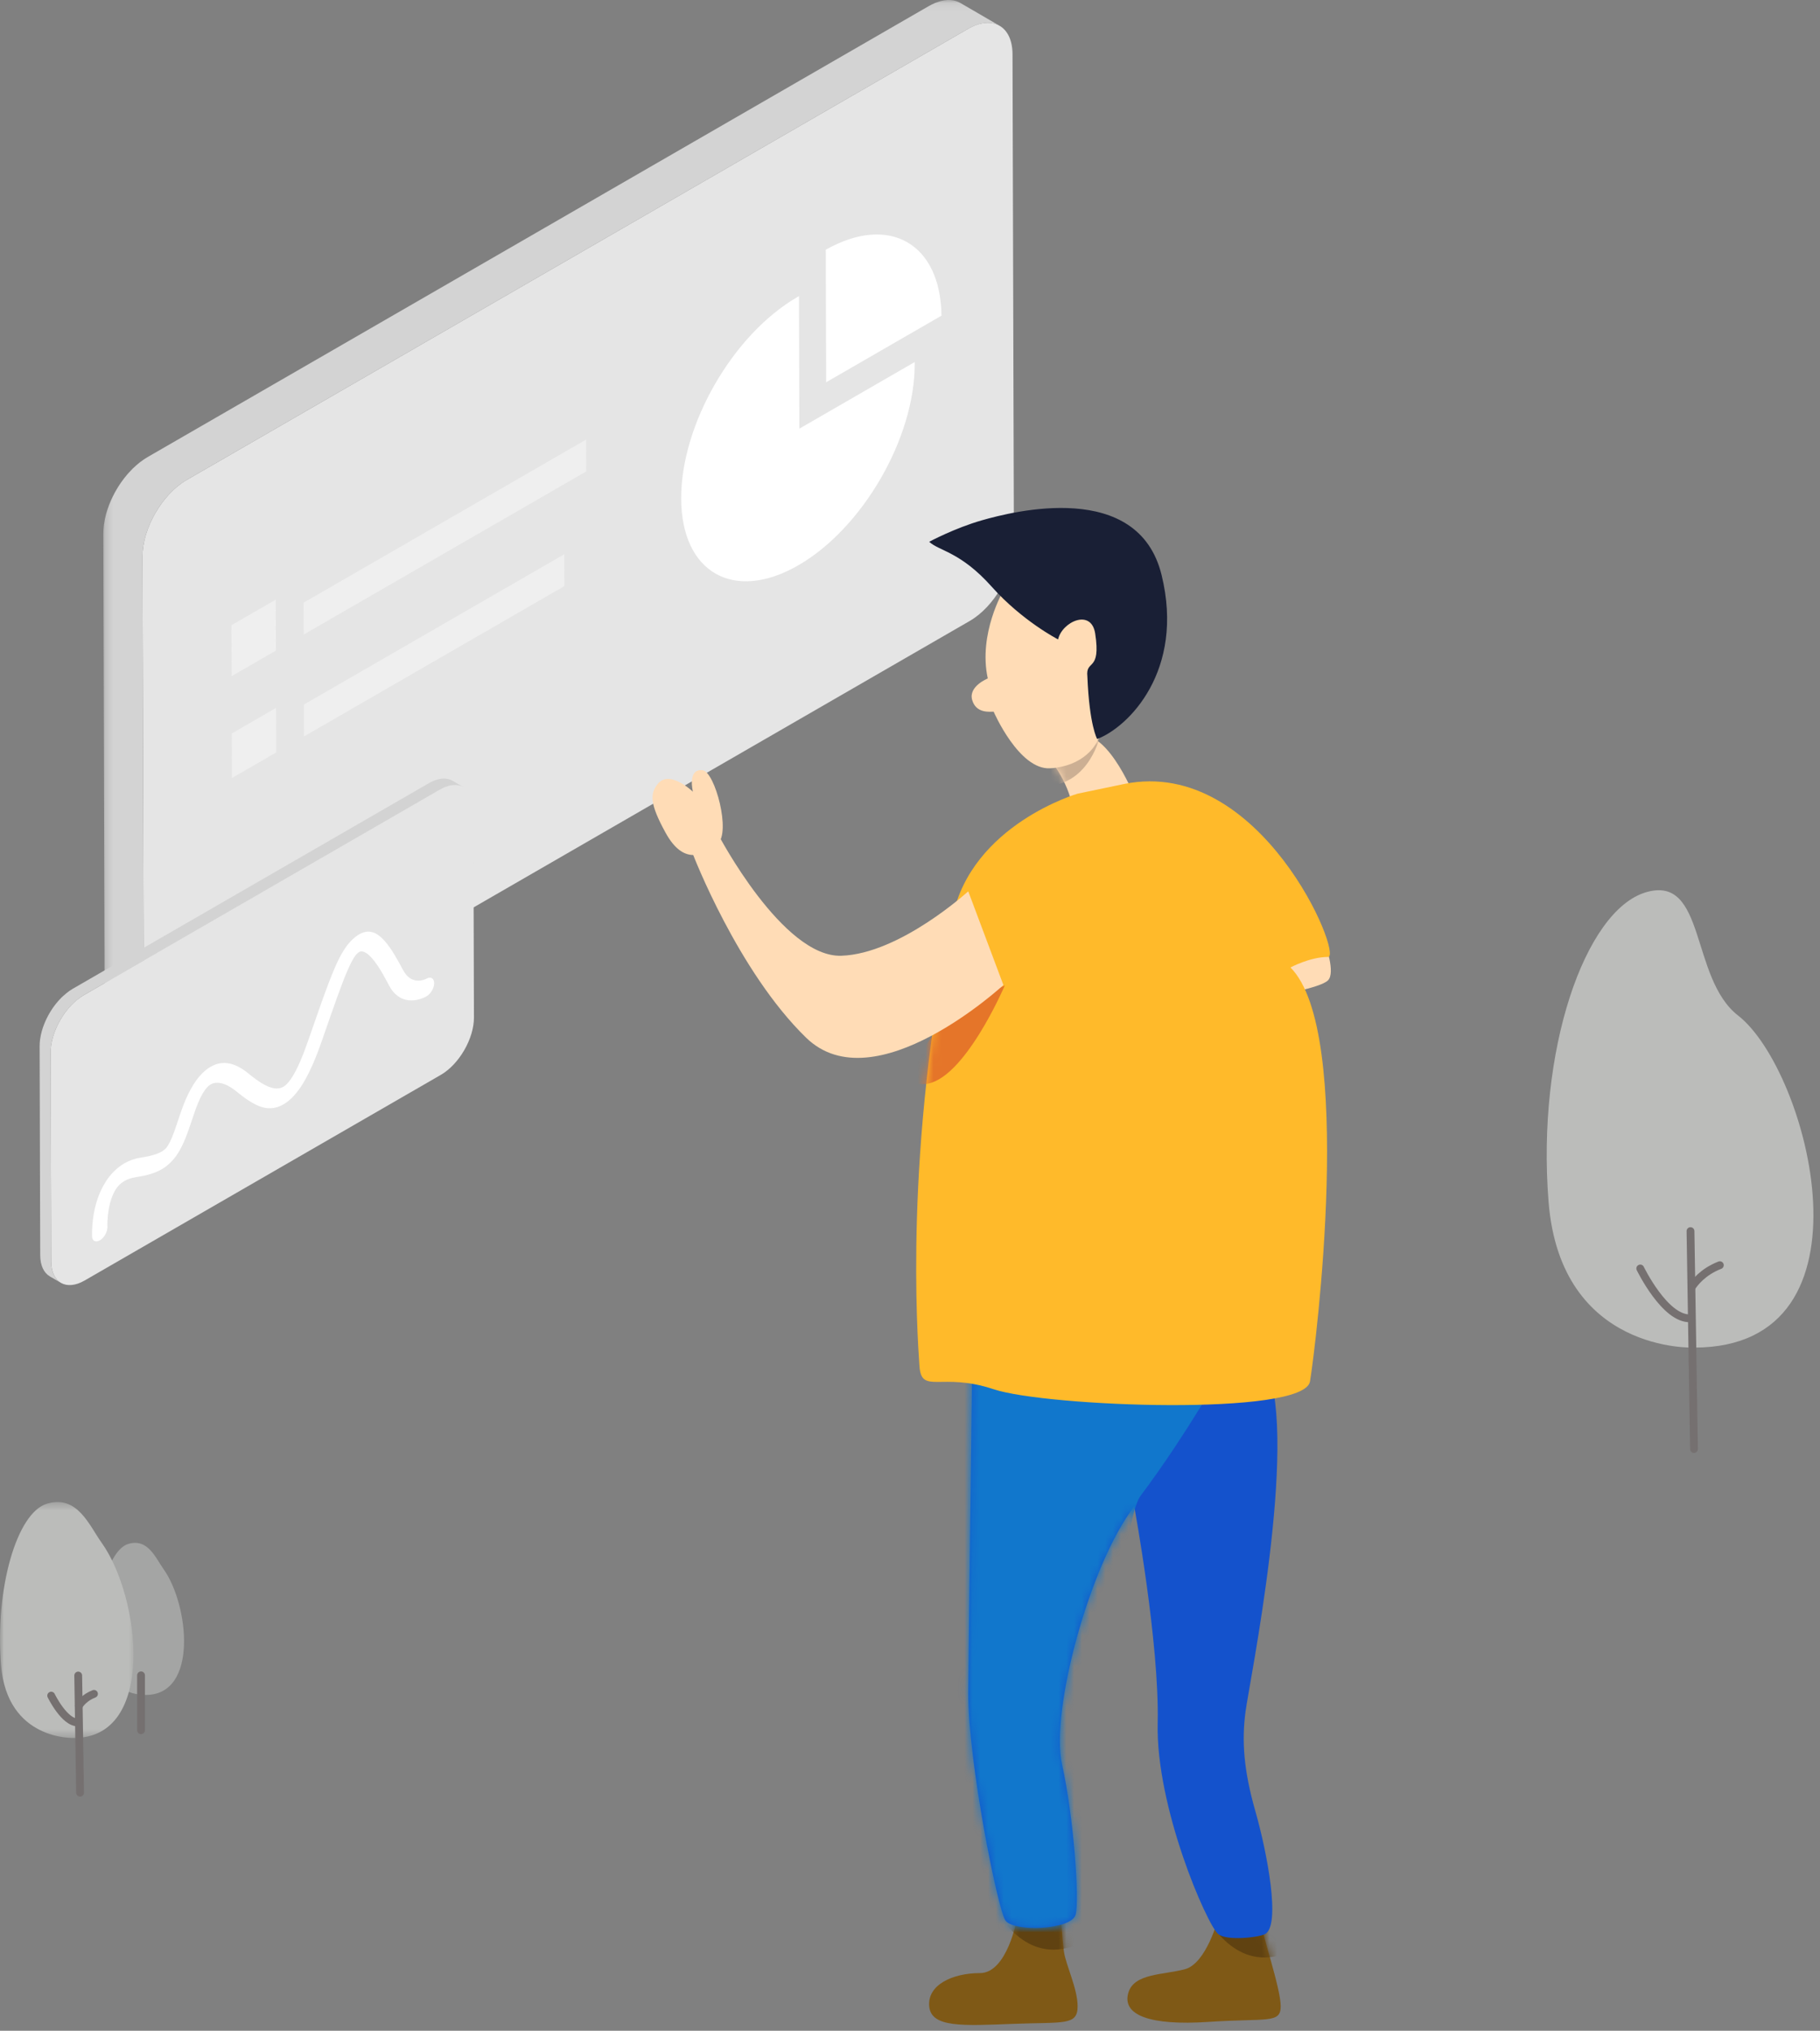 <?xml version="1.0" encoding="UTF-8"?>
<svg width="233px" height="260px" viewBox="0 0 233 260" version="1.1" xmlns="http://www.w3.org/2000/svg" xmlns:xlink="http://www.w3.org/1999/xlink">
    <rect x="0" y="0" width="233" height="260" fill="#808080" stroke="none"/>
    <!-- Generator: Sketch 61.2 (89653) - https://sketch.com -->
    <title>暂无数据</title>
    <desc>Created with Sketch.</desc>
    <defs>
        <path d="M11.957,0.713 C11.957,0.713 10.458,6.463 7.708,7.213 L7.708,7.213 C4.958,7.963 1.208,7.713 0.458,10.213 L0.458,10.213 C-0.408,13.095 3.208,14.463 10.708,13.963 L10.708,13.963 C18.208,13.462 19.957,14.213 19.957,11.963 L19.957,11.963 C19.957,9.591 17.458,2.463 17.458,1.213 L17.458,1.213 C17.458,0.645 16.322,0.49 15.083,0.49 L15.083,0.49 C13.595,0.49 11.957,0.713 11.957,0.713 L11.957,0.713 Z" id="path-1"></path>
        <path d="M12.207,2.713 C12.207,2.713 10.957,9.713 7.458,9.713 L7.458,9.713 C3.958,9.713 0.708,11.213 0.958,13.963 L0.958,13.963 C1.208,16.713 5.208,16.463 11.708,16.213 L11.708,16.213 C18.208,15.963 19.957,16.463 19.957,13.963 L19.957,13.963 C19.957,11.698 18.458,8.712 18.208,6.963 L18.208,6.963 C17.958,5.213 17.707,0.963 17.707,0.963 L17.707,0.963 L12.207,2.713 Z" id="path-3"></path>
        <path d="M1.457,5.213 C1.457,5.213 0.958,44.947 0.958,46.963 L0.958,46.963 C0.958,55.713 4.708,74.463 5.708,75.963 L5.708,75.963 C6.708,77.463 14.208,77.212 14.708,75.213 L14.708,75.213 C15.208,73.213 14.458,62.713 12.958,55.963 L12.958,55.963 C11.458,49.213 16.458,30.463 22.208,22.963 L22.208,22.963 C22.208,22.963 25.446,40.462 25.207,50.713 L25.207,50.713 C24.958,61.462 31.458,76.463 32.957,77.713 L32.957,77.713 C34.458,78.963 38.958,77.713 38.958,77.713 L38.958,77.713 C38.958,77.713 39.208,67.213 37.708,61.963 L37.708,61.963 C36.208,56.713 35.958,52.963 36.457,49.213 L36.457,49.213 C36.958,45.463 43.207,14.963 39.208,5.213 L39.208,5.213 C37.874,1.963 33.235,0.879 27.643,0.879 L27.643,0.879 C16.457,0.879 1.457,5.213 1.457,5.213 L1.457,5.213 Z" id="path-5"></path>
        <path d="M2.056,3.831 L7.078,6.749 C6.059,6.157 5.428,4.898 5.423,3.109 L5.423,3.109 L0.401,0.191 C0.406,1.979 1.038,3.238 2.056,3.831" id="path-7"></path>
        <polygon id="path-9" points="0.224 0.099 114.97 0.099 114.97 134.108 0.224 134.108"></polygon>
        <path d="M0.656,0.991 L0.965,1.17 C0.921,1.139 0.877,1.113 0.836,1.088 L0.836,1.088 L0.527,0.908 C0.57,0.933 0.613,0.961 0.656,0.991" id="path-11"></path>
        <path d="M0.651,0.867 C0.727,0.911 0.802,0.953 0.877,0.993 L0.877,0.993 L0.568,0.814 C0.509,0.782 0.448,0.749 0.386,0.713 L0.386,0.713" id="path-13"></path>
        <path d="M0.651,0.867 C0.727,0.911 0.802,0.953 0.877,0.993 L0.877,0.993 L0.568,0.814 C0.509,0.782 0.448,0.749 0.386,0.713 L0.386,0.713" id="path-15"></path>
        <polygon id="path-17" points="0 0.404 17.084 0.404 17.084 30.613 0 30.613"></polygon>
        <path d="M0.707,3.713 C0.707,3.713 4.208,8.213 3.208,11.963 L3.208,11.963 C2.208,15.713 11.708,9.213 11.708,9.213 L11.708,9.213 C11.708,9.213 8.708,0.963 4.958,0.213 L4.958,0.213 C4.654,0.152 4.372,0.124 4.109,0.124 L4.109,0.124 C1.13,0.124 0.707,3.713 0.707,3.713 L0.707,3.713 Z" id="path-19"></path>
        <path d="M26.958,0.463 L20.957,1.713 C20.957,1.713 7.439,5.655 4.958,17.463 L4.958,17.463 C-1.292,47.213 0.449,71.09 0.707,74.963 L0.707,74.963 C0.848,77.073 1.7,77.046 3.621,77.02 L3.621,77.02 C5.115,76.999 7.254,76.979 10.208,77.963 L10.208,77.963 C16.958,80.213 49.958,81.463 50.708,76.963 L50.708,76.963 C51.457,72.463 56.458,32.213 48.208,23.963 L48.208,23.963 C48.208,23.963 50.707,22.617 53.012,22.617 L53.012,22.617 C54.884,22.617 45.754,0.137 30.224,0.135 L30.224,0.135 C29.164,0.135 28.076,0.239 26.958,0.463 L26.958,0.463 Z" id="path-21"></path>
    </defs>
    <g id="Data-Display数据展示" stroke="none" stroke-width="1" fill="none" fill-rule="evenodd">
        <g id="空状态" transform="translate(-572, -1457)">
            <g id="编组-13" transform="translate(166, 580)">
                <g id="空页面" transform="translate(4, 757)">
                    <g id="插图" transform="translate(0, 105)">
                        <g id="暂无数据" transform="translate(402, 14)">
                            <g id="编组">
                                <g transform="translate(144, 245.901)" fill="#7F5916" id="Fill-2">
                                    <path d="M11.958,0.713 C11.958,0.713 10.458,6.463 7.708,7.213 C4.958,7.963 1.208,7.713 0.458,10.213 C-0.407,13.096 3.208,14.463 10.708,13.963 C18.208,13.463 19.958,14.213 19.958,11.963 C19.958,9.591 17.458,2.463 17.458,1.213 C17.458,-0.037 11.958,0.713 11.958,0.713"></path>
                                </g>
                                <g transform="translate(144, 245.901)">
                                    <mask id="mask-2" fill="white">
                                        <use xlink:href="#path-1"></use>
                                    </mask>
                                    <g id="Clip-4"></g>
                                    <path d="M10.012,-0.384 C10.012,-0.384 13.012,6.616 19.012,5.616 C25.012,4.616 22.012,-0.384 22.012,-0.384 L15.012,-2.384 L10.012,-0.384 Z" id="Fill-3" fill="#604211" mask="url(#mask-2)"></path>
                                </g>
                                <path d="M130.208,246.614 C130.208,246.614 128.958,253.614 125.458,253.614 C121.958,253.614 118.708,255.114 118.958,257.864 C119.208,260.614 123.208,260.364 129.708,260.114 C136.208,259.864 137.958,260.364 137.958,257.864 C137.958,255.599 136.458,252.614 136.208,250.864 C135.958,249.114 135.708,244.864 135.708,244.864 L130.208,246.614 Z" id="Fill-5" fill="#7F5916"></path>
                                <g transform="translate(118, 243.901)">
                                    <mask id="mask-4" fill="white">
                                        <use xlink:href="#path-3"></use>
                                    </mask>
                                    <g id="Clip-8"></g>
                                    <path d="M9.012,0.616 C9.012,0.616 12.012,7.616 18.012,6.616 C24.012,5.616 21.012,0.616 21.012,0.616 L14.012,-1.384 L9.012,0.616 Z" id="Fill-7" fill="#604211" mask="url(#mask-4)"></path>
                                </g>
                                <path d="M124.458,176.114 C124.458,176.114 123.958,215.848 123.958,217.864 C123.958,226.614 127.708,245.364 128.708,246.864 C129.708,248.364 137.208,248.114 137.708,246.114 C138.208,244.114 137.458,233.614 135.958,226.864 C134.458,220.114 139.458,201.364 145.208,193.864 C145.208,193.864 148.446,211.363 148.208,221.614 C147.958,232.364 154.476,247.343 155.958,248.614 C157.012,249.517 161.119,249.061 161.958,248.614 C164.012,247.517 162.208,238.114 160.708,232.864 C159.208,227.614 158.958,223.864 159.458,220.114 C159.958,216.364 166.208,185.864 162.208,176.114 C158.208,166.364 124.458,176.114 124.458,176.114" id="Fill-9" fill="#1452CC"></path>
                                <g transform="translate(123, 170.901)">
                                    <mask id="mask-6" fill="white">
                                        <use xlink:href="#path-5"></use>
                                    </mask>
                                    <g id="Clip-12"></g>
                                    <path d="M34.012,4.616 C34.012,4.616 29.012,13.616 23.012,21.616 C20.466,25.011 18.012,56.616 18.012,56.616 C18.012,56.616 19.012,82.616 18.012,83.616 C17.012,84.616 3.012,99.616 2.012,98.616 C1.012,97.616 -14.988,82.616 -14.988,82.616 L-17.988,24.616 L-11.988,-0.384 L13.012,-9.384 L41.012,-5.384 L34.012,4.616 Z" id="Fill-11" fill="#1177CC" mask="url(#mask-6)"></path>
                                </g>
                                <g transform="translate(12, 114.901)">
                                    <path d="M157.647,6.938 C157.647,6.938 159.011,10.617 158.011,11.617 C157.011,12.617 151.011,13.617 151.011,13.617 L153.011,6.617 L154.011,5.617 L157.647,6.938 Z" id="Fill-13" fill="#FFDCB6"></path>
                                    <path d="M204.901,58.629 C204.901,58.629 187.805,59.405 186.252,39.979 C184.697,20.551 190.914,2.678 198.684,0.347 C206.456,-1.985 204.346,11.321 210.511,16.116 C219.511,23.116 228.991,58.629 204.901,58.629" id="Fill-15" fill="#BBBCBA"></path>
                                    <path d="M6.657,103.101 C6.657,103.101 1.137,103.352 0.636,97.08 C0.134,90.808 1.917,84.52 4.426,83.768 C6.934,83.015 7.907,85.547 8.937,86.991 C12.161,91.502 13.45,103.105 6.657,103.101" id="Fill-17" fill="#A4A5A4"></path>
                                    <line x1="6.056" y1="100.592" x2="6.056" y2="107.616" id="Stroke-19" stroke="#757070" stroke-linecap="round" stroke-linejoin="round"></line>
                                </g>
                                <g transform="translate(13, 131.901)">
                                    <mask id="mask-8" fill="white">
                                        <use xlink:href="#path-7"></use>
                                    </mask>
                                    <g id="Clip-22"></g>
                                    <path d="M7.078,6.749 L2.057,3.831 C1.038,3.238 0.406,1.979 0.401,0.19 L5.423,3.108 C5.428,4.897 6.059,6.157 7.078,6.749" id="Fill-21" fill="#858585" mask="url(#mask-8)"></path>
                                </g>
                                <g transform="translate(5, 0.901)">
                                    <path d="M118.93,3.794 C122.066,1.984 124.615,3.438 124.624,7.039 L124.803,69.803 C124.814,73.405 122.281,77.792 119.145,79.602 L19.117,137.354 C15.982,139.163 13.432,137.711 13.422,134.108 L13.244,71.345 C13.235,67.742 15.768,63.356 18.902,61.546 L118.93,3.794 Z" id="Fill-23" fill="#E5E5E5"></path>
                                    <g transform="translate(8, 0)">
                                        <mask id="mask-10" fill="white">
                                            <use xlink:href="#path-9"></use>
                                        </mask>
                                        <g id="Clip-26"></g>
                                        <path d="M114.97,3.398 L109.949,0.48 C109.938,0.474 109.928,0.468 109.917,0.462 C109.825,0.411 109.73,0.364 109.632,0.323 C109.614,0.315 109.594,0.31 109.576,0.303 C109.544,0.291 109.512,0.281 109.481,0.269 C109.431,0.252 109.383,0.232 109.332,0.217 C109.28,0.202 109.224,0.192 109.169,0.179 C109.135,0.171 109.102,0.163 109.068,0.156 C109.049,0.153 109.033,0.147 109.014,0.144 C108.903,0.125 108.787,0.111 108.671,0.104 C108.663,0.103 108.657,0.104 108.649,0.103 C108.621,0.102 108.593,0.104 108.565,0.103 C108.476,0.1 108.387,0.096 108.295,0.1 C108.265,0.102 108.233,0.108 108.201,0.11 C108.145,0.114 108.088,0.121 108.031,0.127 C107.978,0.133 107.926,0.134 107.872,0.143 C107.825,0.15 107.778,0.165 107.731,0.173 C107.654,0.188 107.576,0.204 107.497,0.223 C107.455,0.233 107.415,0.238 107.372,0.25 C107.331,0.261 107.287,0.281 107.246,0.294 C107.114,0.333 106.98,0.379 106.845,0.432 C106.797,0.45 106.752,0.46 106.704,0.48 C106.678,0.491 106.65,0.509 106.623,0.52 C106.389,0.622 106.152,0.736 105.909,0.876 L5.881,58.627 C5.579,58.801 5.285,59.005 4.996,59.225 C4.948,59.262 4.898,59.297 4.85,59.336 C4.575,59.551 4.31,59.787 4.051,60.038 C4.03,60.058 4.006,60.075 3.985,60.096 C3.944,60.136 3.906,60.182 3.865,60.224 C3.735,60.355 3.609,60.49 3.485,60.629 C3.445,60.672 3.404,60.712 3.365,60.756 C3.332,60.794 3.302,60.835 3.27,60.872 C3.195,60.961 3.121,61.051 3.047,61.143 C3,61.202 2.95,61.257 2.904,61.317 C2.865,61.367 2.83,61.419 2.793,61.467 C2.74,61.539 2.687,61.611 2.634,61.683 C2.599,61.732 2.561,61.78 2.527,61.83 C2.467,61.914 2.411,62.001 2.354,62.086 C2.317,62.142 2.28,62.196 2.243,62.252 C2.229,62.275 2.212,62.297 2.198,62.32 C2.097,62.478 1.999,62.638 1.905,62.8 L1.887,62.833 C1.867,62.866 1.85,62.899 1.83,62.933 C1.765,63.047 1.699,63.162 1.638,63.278 C1.609,63.333 1.582,63.388 1.555,63.443 C1.526,63.5 1.497,63.555 1.469,63.612 C1.444,63.662 1.417,63.711 1.394,63.761 C1.329,63.893 1.27,64.028 1.21,64.162 C1.199,64.186 1.188,64.21 1.177,64.234 C1.174,64.241 1.171,64.247 1.168,64.253 C1.095,64.422 1.026,64.592 0.959,64.762 C0.948,64.794 0.938,64.826 0.926,64.857 C0.903,64.919 0.881,64.981 0.86,65.044 C0.828,65.128 0.796,65.213 0.768,65.298 C0.745,65.365 0.728,65.431 0.706,65.499 C0.682,65.577 0.657,65.654 0.635,65.732 C0.621,65.781 0.605,65.829 0.591,65.877 C0.567,65.963 0.549,66.05 0.528,66.137 C0.503,66.234 0.478,66.331 0.456,66.427 C0.449,66.461 0.439,66.495 0.431,66.528 C0.416,66.598 0.408,66.668 0.396,66.737 C0.366,66.888 0.339,67.04 0.318,67.19 C0.312,67.231 0.301,67.274 0.296,67.315 C0.291,67.354 0.293,67.392 0.288,67.431 C0.249,67.767 0.224,68.1 0.224,68.426 L0.402,131.19 L5.423,134.108 L5.245,71.344 C5.244,71.018 5.271,70.684 5.31,70.348 C5.32,70.268 5.327,70.189 5.339,70.109 C5.361,69.959 5.388,69.806 5.417,69.654 C5.437,69.551 5.454,69.449 5.478,69.345 C5.499,69.249 5.525,69.152 5.549,69.055 C5.582,68.92 5.617,68.786 5.657,68.651 C5.68,68.573 5.703,68.495 5.729,68.416 C5.776,68.265 5.826,68.114 5.88,67.963 C5.903,67.9 5.924,67.837 5.948,67.774 C6.026,67.566 6.109,67.358 6.199,67.152 C6.209,67.128 6.221,67.105 6.231,67.082 C6.313,66.896 6.4,66.712 6.49,66.53 C6.519,66.473 6.547,66.418 6.576,66.362 C6.664,66.19 6.756,66.019 6.852,65.851 C6.871,65.818 6.889,65.784 6.908,65.751 C7.022,65.554 7.142,65.36 7.265,65.169 C7.301,65.115 7.338,65.061 7.375,65.005 C7.467,64.869 7.561,64.733 7.657,64.6 C7.708,64.529 7.761,64.458 7.814,64.387 C7.898,64.276 7.984,64.167 8.071,64.059 C8.143,63.969 8.216,63.879 8.29,63.792 C8.362,63.708 8.435,63.627 8.507,63.545 C8.631,63.408 8.757,63.274 8.885,63.143 C8.948,63.08 9.01,63.017 9.073,62.956 C9.331,62.705 9.598,62.469 9.871,62.253 C9.92,62.215 9.969,62.18 10.018,62.143 C10.307,61.924 10.601,61.719 10.903,61.545 L110.931,3.794 C111.173,3.654 111.41,3.54 111.645,3.439 C111.719,3.407 111.793,3.378 111.866,3.35 C112.001,3.297 112.136,3.252 112.268,3.211 C112.352,3.186 112.437,3.162 112.52,3.141 C112.598,3.123 112.675,3.106 112.752,3.091 C112.854,3.073 112.953,3.056 113.052,3.045 C113.11,3.039 113.167,3.032 113.223,3.028 C113.347,3.02 113.468,3.017 113.587,3.021 C113.615,3.022 113.643,3.02 113.67,3.022 C113.815,3.03 113.953,3.048 114.089,3.075 C114.123,3.081 114.157,3.09 114.19,3.097 C114.296,3.122 114.401,3.152 114.501,3.187 C114.533,3.199 114.567,3.21 114.598,3.221 C114.727,3.272 114.852,3.33 114.97,3.398 L114.966,3.396 C114.968,3.397 114.97,3.398 114.97,3.398" id="Fill-25" fill="#D3D3D3" mask="url(#mask-10)"></path>
                                    </g>
                                    <path d="M51.326,101.182 C53.676,99.826 55.591,100.917 55.598,103.617 L55.675,130.372 C55.682,133.073 53.779,136.361 51.43,137.717 L5.831,164.044 C3.481,165.401 1.566,164.317 1.558,161.617 L1.482,134.861 C1.474,132.161 3.378,128.866 5.727,127.509 L51.326,101.182 Z" id="Fill-27" fill="#E5E5E5"></path>
                                    <path d="M52.946,100.067 C52.938,100.062 52.93,100.058 52.923,100.053 C52.853,100.014 52.782,99.979 52.709,99.949 C52.695,99.943 52.68,99.94 52.667,99.934 C52.642,99.924 52.619,99.917 52.594,99.909 C52.557,99.895 52.521,99.88 52.483,99.87 C52.443,99.858 52.401,99.85 52.361,99.841 C52.336,99.836 52.31,99.829 52.285,99.824 C52.271,99.821 52.258,99.817 52.244,99.814 C52.16,99.799 52.074,99.79 51.986,99.784 L51.969,99.784 C51.951,99.783 51.93,99.784 51.911,99.784 C51.842,99.781 51.774,99.779 51.704,99.782 C51.681,99.783 51.657,99.788 51.634,99.789 C51.592,99.792 51.55,99.796 51.508,99.801 C51.467,99.806 51.427,99.807 51.386,99.813 C51.352,99.819 51.316,99.83 51.281,99.837 C51.223,99.847 51.166,99.859 51.107,99.874 C51.075,99.881 51.045,99.885 51.012,99.893 C50.981,99.902 50.948,99.917 50.917,99.926 C50.818,99.956 50.719,99.991 50.618,100.03 C50.582,100.044 50.548,100.051 50.511,100.066 C50.491,100.075 50.47,100.088 50.45,100.096 C50.275,100.172 50.097,100.257 49.917,100.362 L4.317,126.689 C4.043,126.847 3.777,127.037 3.517,127.244 C3.432,127.311 3.353,127.388 3.27,127.461 C3.145,127.57 3.017,127.671 2.897,127.79 C2.841,127.844 2.79,127.905 2.735,127.962 C2.687,128.011 2.64,128.062 2.592,128.113 C2.54,128.171 2.484,128.225 2.431,128.285 C2.313,128.421 2.198,128.561 2.086,128.706 C2.047,128.756 2.009,128.809 1.971,128.862 C1.951,128.888 1.931,128.915 1.912,128.942 C1.876,128.992 1.838,129.04 1.802,129.09 C1.717,129.212 1.634,129.335 1.555,129.46 C1.479,129.579 1.406,129.699 1.335,129.82 C1.329,129.831 1.324,129.84 1.318,129.851 C1.312,129.861 1.306,129.871 1.301,129.88 C1.245,129.979 1.188,130.079 1.134,130.179 C1.071,130.299 1.009,130.421 0.951,130.543 C0.898,130.652 0.848,130.762 0.8,130.873 C0.797,130.879 0.793,130.886 0.79,130.893 C0.787,130.9 0.784,130.906 0.781,130.913 C0.726,131.04 0.674,131.167 0.625,131.296 C0.573,131.428 0.525,131.563 0.48,131.698 C0.459,131.763 0.44,131.831 0.42,131.897 C0.411,131.926 0.401,131.956 0.392,131.985 C0.379,132.034 0.361,132.083 0.348,132.131 C0.302,132.295 0.262,132.458 0.228,132.62 C0.208,132.717 0.195,132.815 0.178,132.912 C0.169,132.963 0.159,133.015 0.151,133.067 C0.144,133.114 0.133,133.163 0.127,133.21 C0.091,133.491 0.072,133.769 0.073,134.041 L0.148,160.797 C0.152,162.136 0.626,163.078 1.388,163.521 L2.798,164.34 C2.035,163.897 1.562,162.956 1.558,161.616 L1.482,134.86 C1.481,134.543 1.511,134.216 1.561,133.886 C1.569,133.835 1.579,133.783 1.588,133.731 C1.64,133.423 1.711,133.114 1.802,132.804 C1.811,132.775 1.82,132.745 1.829,132.715 C1.932,132.38 2.055,132.044 2.2,131.713 L2.209,131.692 C2.357,131.354 2.526,131.021 2.712,130.698 C2.716,130.689 2.721,130.68 2.727,130.671 C2.909,130.356 3.109,130.052 3.322,129.76 C3.341,129.734 3.361,129.708 3.381,129.68 C3.577,129.418 3.786,129.169 4.003,128.932 C4.05,128.881 4.096,128.831 4.144,128.781 C4.316,128.602 4.498,128.439 4.68,128.28 C4.763,128.208 4.842,128.129 4.927,128.063 C5.186,127.856 5.453,127.667 5.727,127.508 L51.326,101.181 C51.508,101.077 51.685,100.992 51.86,100.916 C51.916,100.891 51.971,100.87 52.027,100.849 C52.128,100.81 52.228,100.775 52.327,100.746 C52.39,100.726 52.454,100.708 52.516,100.692 C52.575,100.678 52.634,100.667 52.691,100.655 C52.767,100.641 52.842,100.629 52.916,100.621 C52.959,100.616 53.002,100.611 53.045,100.608 C53.137,100.601 53.229,100.6 53.319,100.602 C53.339,100.603 53.36,100.602 53.38,100.603 C53.488,100.609 53.592,100.624 53.694,100.643 C53.72,100.648 53.745,100.655 53.77,100.661 C53.85,100.678 53.928,100.701 54.004,100.728 C54.028,100.736 54.052,100.744 54.076,100.754 C54.173,100.792 54.266,100.835 54.355,100.886 L52.946,100.067 Z" id="Fill-29" fill="#D3D3D3"></path>
                                    <path d="M100.718,32.069 C108.833,27.494 115.411,31.243 115.534,40.512 L100.766,49.038 L100.718,32.069 Z" id="Fill-31" fill="#FFFFFF"></path>
                                    <path d="M97.288,38.011 L97.336,54.98 L112.103,46.453 L112.104,46.659 C112.131,56.153 105.462,67.704 97.206,72.471 C88.944,77.24 82.231,73.415 82.205,63.921 C82.178,54.436 88.848,42.884 97.109,38.114 L97.288,38.011 Z" id="Fill-33" fill="#FFFFFF"></path>
                                    <polygon id="Fill-35" fill="#EFEFEF" points="30.31 76.867 30.329 83.389 24.652 86.667 24.633 80.144"></polygon>
                                    <polygon id="Fill-37" fill="#EFEFEF" points="67.245 71.056 67.256 75.135 33.916 94.385 33.904 90.306"></polygon>
                                    <polygon id="Fill-39" fill="#EFEFEF" points="70.042 56.375 70.054 60.454 33.879 81.34 33.867 77.261"></polygon>
                                    <polygon id="Fill-41" fill="#EFEFEF" points="30.349 90.727 30.366 96.434 24.689 99.711 24.674 94.003"></polygon>
                                </g>
                                <g transform="translate(46, 121.901)">
                                    <mask id="mask-12" fill="white">
                                        <use xlink:href="#path-11"></use>
                                    </mask>
                                    <g id="Clip-44"></g>
                                    <path d="M0.965,1.17 L0.656,0.991 C0.613,0.961 0.569,0.934 0.528,0.908 L0.836,1.088 C0.878,1.112 0.921,1.14 0.965,1.17" id="Fill-43" fill="#6E1212" mask="url(#mask-12)"></path>
                                </g>
                                <g transform="translate(33, 138.901)">
                                    <g>
                                        <mask id="mask-14" fill="white">
                                            <use xlink:href="#path-13"></use>
                                        </mask>
                                        <g id="Clip-46"></g>
                                        <path d="M0.651,0.867 L0.342,0.687 C0.373,0.705 0.402,0.721 0.43,0.738 L0.739,0.917 C0.71,0.901 0.68,0.884 0.651,0.867" id="Fill-45" fill="#831515" mask="url(#mask-14)"></path>
                                    </g>
                                    <g>
                                        <mask id="mask-16" fill="white">
                                            <use xlink:href="#path-15"></use>
                                        </mask>
                                        <g id="Clip-48"></g>
                                        <path d="M0.739,0.917 L0.43,0.738 C0.477,0.765 0.523,0.789 0.568,0.813 L0.877,0.993 C0.831,0.969 0.785,0.943 0.739,0.917" id="Fill-47" fill="#871616" mask="url(#mask-16)"></path>
                                    </g>
                                </g>
                                <g transform="translate(0, 94.901)">
                                    <path d="M45.977,25.727 C46.369,25.5 46.713,25.405 47.027,25.378 C47.333,25.363 47.615,25.413 47.872,25.515 C48.383,25.72 48.826,26.096 49.249,26.573 C50.096,27.53 50.861,28.904 51.587,30.27 C52.166,31.361 52.876,31.62 53.458,31.651 C54.047,31.68 54.533,31.436 54.596,31.398 C55.159,31.088 55.587,31.355 55.582,31.983 C55.579,32.602 55.139,33.349 54.607,33.657 C54.402,33.772 53.652,34.164 52.717,34.181 C51.746,34.206 50.593,33.769 49.802,32.255 C49.333,31.366 48.858,30.494 48.375,29.773 C47.894,29.052 47.407,28.474 46.964,28.169 C46.676,27.97 46.407,27.896 46.235,27.909 C46.132,27.916 46.068,27.945 46.011,27.971 C45.781,28.119 45.666,28.213 45.43,28.535 C45.207,28.854 44.889,29.419 44.514,30.29 C43.746,32.041 42.744,34.92 41.208,39.349 C40.65,40.956 40.111,42.297 39.544,43.441 C38.979,44.581 38.38,45.538 37.698,46.306 C37.251,46.813 36.76,47.222 36.282,47.498 C35.726,47.819 35.183,47.964 34.684,47.987 C34.179,48.008 33.7,47.91 33.225,47.736 C32.285,47.373 31.336,46.709 30.297,45.861 C29.497,45.206 28.798,44.868 28.235,44.767 C27.665,44.663 27.257,44.773 26.969,44.938 C26.778,45.05 26.624,45.181 26.453,45.377 C26.287,45.569 26.102,45.83 25.912,46.16 C25.536,46.818 25.149,47.761 24.813,48.792 C24.501,49.721 24.229,50.541 23.95,51.289 C23.67,52.032 23.378,52.715 23.009,53.37 C22.761,53.806 22.468,54.233 22.136,54.608 C21.697,55.111 21.199,55.516 20.688,55.81 C19.737,56.352 18.721,56.608 17.366,56.819 C16.771,56.911 16.298,57.089 15.935,57.298 C15.392,57.62 15.092,57.955 14.812,58.38 C14.539,58.803 14.31,59.355 14.139,59.959 C13.797,61.157 13.743,62.474 13.745,62.958 C13.745,63.066 13.749,63.13 13.751,63.153 C13.779,63.761 13.365,64.537 12.823,64.879 C12.253,65.209 11.812,64.996 11.786,64.406 C11.785,64.382 11.779,64.276 11.778,64.093 C11.777,63.617 11.806,62.645 12.013,61.459 C12.234,60.266 12.632,58.816 13.531,57.401 C14.123,56.462 14.955,55.602 15.901,55.054 C16.573,54.666 17.276,54.422 18.043,54.303 C19.289,54.12 20.151,53.85 20.658,53.557 C20.963,53.382 21.122,53.239 21.269,53.081 C21.41,52.911 21.549,52.706 21.727,52.361 C22.078,51.681 22.49,50.495 23.029,48.853 C23.327,47.953 23.663,47.069 24.07,46.224 C24.477,45.379 24.96,44.556 25.585,43.843 C25.999,43.368 26.471,42.962 26.963,42.679 C27.742,42.23 28.535,42.102 29.322,42.251 C30.115,42.403 30.928,42.822 31.813,43.545 C32.563,44.164 33.255,44.661 33.876,44.993 C34.498,45.325 35.061,45.477 35.508,45.455 C35.816,45.438 36.058,45.364 36.275,45.239 C36.46,45.133 36.639,44.986 36.849,44.746 C37.06,44.514 37.308,44.172 37.576,43.709 C38.123,42.776 38.765,41.333 39.444,39.353 C40.598,36.028 41.455,33.556 42.184,31.672 C42.914,29.796 43.499,28.48 44.27,27.373 C44.772,26.659 45.385,26.069 45.977,25.727" id="Fill-49" fill="#FFFFFF"></path>
                                    <g transform="translate(0, 98)">
                                        <mask id="mask-18" fill="white">
                                            <use xlink:href="#path-17"></use>
                                        </mask>
                                        <g id="Clip-52"></g>
                                        <path d="M9.473,30.61 C9.473,30.61 0.909,30.999 0.132,21.268 C-0.646,11.538 2.119,1.784 6.011,0.616 C9.905,-0.552 11.412,3.377 13.011,5.616 C18.012,12.616 20.012,30.616 9.473,30.61" id="Fill-51" fill="#BBBCBA" mask="url(#mask-18)"></path>
                                    </g>
                                    <line x1="10.012" y1="120.616" x2="10.252" y2="135.616" id="Stroke-53" stroke="#757070" stroke-linecap="round" stroke-linejoin="round"></line>
                                    <path d="M6.553,123.189 C6.553,123.189 8.259,126.713 10.011,126.617" id="Stroke-55" stroke="#757070" stroke-linecap="round" stroke-linejoin="round"></path>
                                    <path d="M10.086,124.489 C10.278,124.187 10.861,123.415 12.032,122.962" id="Stroke-57" stroke="#757070" stroke-linecap="round" stroke-linejoin="round"></path>
                                    <line x1="216.421" y1="63.717" x2="216.867" y2="91.616" id="Stroke-59" stroke="#757070" stroke-linecap="round" stroke-linejoin="round"></line>
                                    <path d="M209.99,68.501 C209.99,68.501 213.163,75.058 216.421,74.877" id="Stroke-61" stroke="#757070" stroke-linecap="round" stroke-linejoin="round"></path>
                                    <path d="M216.559,70.921 C216.916,70.359 218,68.923 220.178,68.08" id="Stroke-63" stroke="#757070" stroke-linecap="round" stroke-linejoin="round"></path>
                                    <path d="M134.708,3.713 C134.708,3.713 138.208,8.213 137.208,11.963 C136.208,15.713 145.708,9.213 145.708,9.213 C145.708,9.213 142.708,0.963 138.958,0.213 C135.208,-0.537 134.708,3.713 134.708,3.713" id="Fill-65" fill="#FFDCB6"></path>
                                </g>
                                <g transform="translate(134, 94.901)">
                                    <mask id="mask-20" fill="white">
                                        <use xlink:href="#path-19"></use>
                                    </mask>
                                    <g id="Clip-68"></g>
                                    <path d="M7.012,-0.384 C7.012,-0.384 6.012,5.616 1.012,6.616 C-3.988,7.616 2.012,1.616 2.012,1.616 L7.012,-0.384 Z" id="Fill-67" fill="#CCAF93" mask="url(#mask-20)"></path>
                                </g>
                                <g transform="translate(117, 65.901)">
                                    <path d="M11.458,10.713 C11.458,10.713 8.208,16.213 9.458,21.963 C9.458,21.963 6.958,22.963 7.458,24.713 C7.958,26.463 9.708,26.213 10.208,26.213 C10.208,26.213 13.458,33.713 17.458,33.463 C21.458,33.213 23.708,30.713 23.958,28.463 C24.208,26.213 24.958,15.463 24.958,15.463 L18.458,10.713 L11.458,10.713 Z" id="Fill-69" fill="#FFDCB6"></path>
                                    <path d="M1.958,4.463 C1.958,4.463 5.208,2.713 8.708,1.713 C12.672,0.58 28.708,-3.537 31.708,8.713 C34.708,20.963 27.458,28.213 23.458,29.713 C23.458,29.713 22.458,27.963 22.208,21.713 C21.958,19.463 23.977,21.21 23.208,16.213 C22.708,12.963 18.958,14.713 18.458,16.963 C18.458,16.963 13.884,14.617 9.958,10.213 C5.956,5.723 3.202,5.642 1.958,4.463" id="Fill-71" fill="#191F35"></path>
                                    <path d="M20.958,36.713 C20.958,36.713 7.438,40.655 4.958,52.463 C-1.292,82.213 0.449,106.09 0.708,109.963 C0.958,113.713 3.458,110.713 10.208,112.963 C16.958,115.213 49.958,116.463 50.708,111.963 C51.458,107.463 56.458,67.213 48.208,58.963 C48.208,58.963 50.707,57.616 53.012,57.616 C55.012,57.616 44.458,31.963 26.958,35.463 L20.958,36.713 Z" id="Fill-73" fill="#FFBA2A"></path>
                                </g>
                                <g transform="translate(117, 100.901)">
                                    <mask id="mask-22" fill="white">
                                        <use xlink:href="#path-21"></use>
                                    </mask>
                                    <g id="Clip-76"></g>
                                    <path d="M11.643,26.255 C11.643,26.255 6.368,38.591 1.376,38.888 C-3.615,39.186 4.834,29.666 4.834,29.666 L11.643,26.255 Z" id="Fill-75" fill="#E57529" mask="url(#mask-22)"></path>
                                </g>
                                <g transform="translate(83, 98.901)" fill="#FFDCB6">
                                    <path d="M45.458,28.213 C45.458,28.213 28.958,43.463 20.208,34.963 C11.458,26.463 5.708,11.463 5.708,11.463 L8.958,8.963 C8.958,8.963 17.208,24.713 24.708,24.463 C32.208,24.213 40.958,16.213 40.958,16.213 L45.458,28.213 Z" id="Fill-77"></path>
                                    <path d="M5.708,3.463 C5.708,3.463 4.958,0.463 6.958,0.713 C8.526,0.908 10.616,8.701 8.86,10.146 C7.104,11.589 4.541,12.965 2.208,8.713 C0.16,4.981 0.208,3.713 1.208,2.463 C2.711,0.583 5.708,3.463 5.708,3.463" id="Fill-79"></path>
                                </g>
                            </g>
                        </g>
                    </g>
                </g>
            </g>
        </g>
    </g>
</svg>